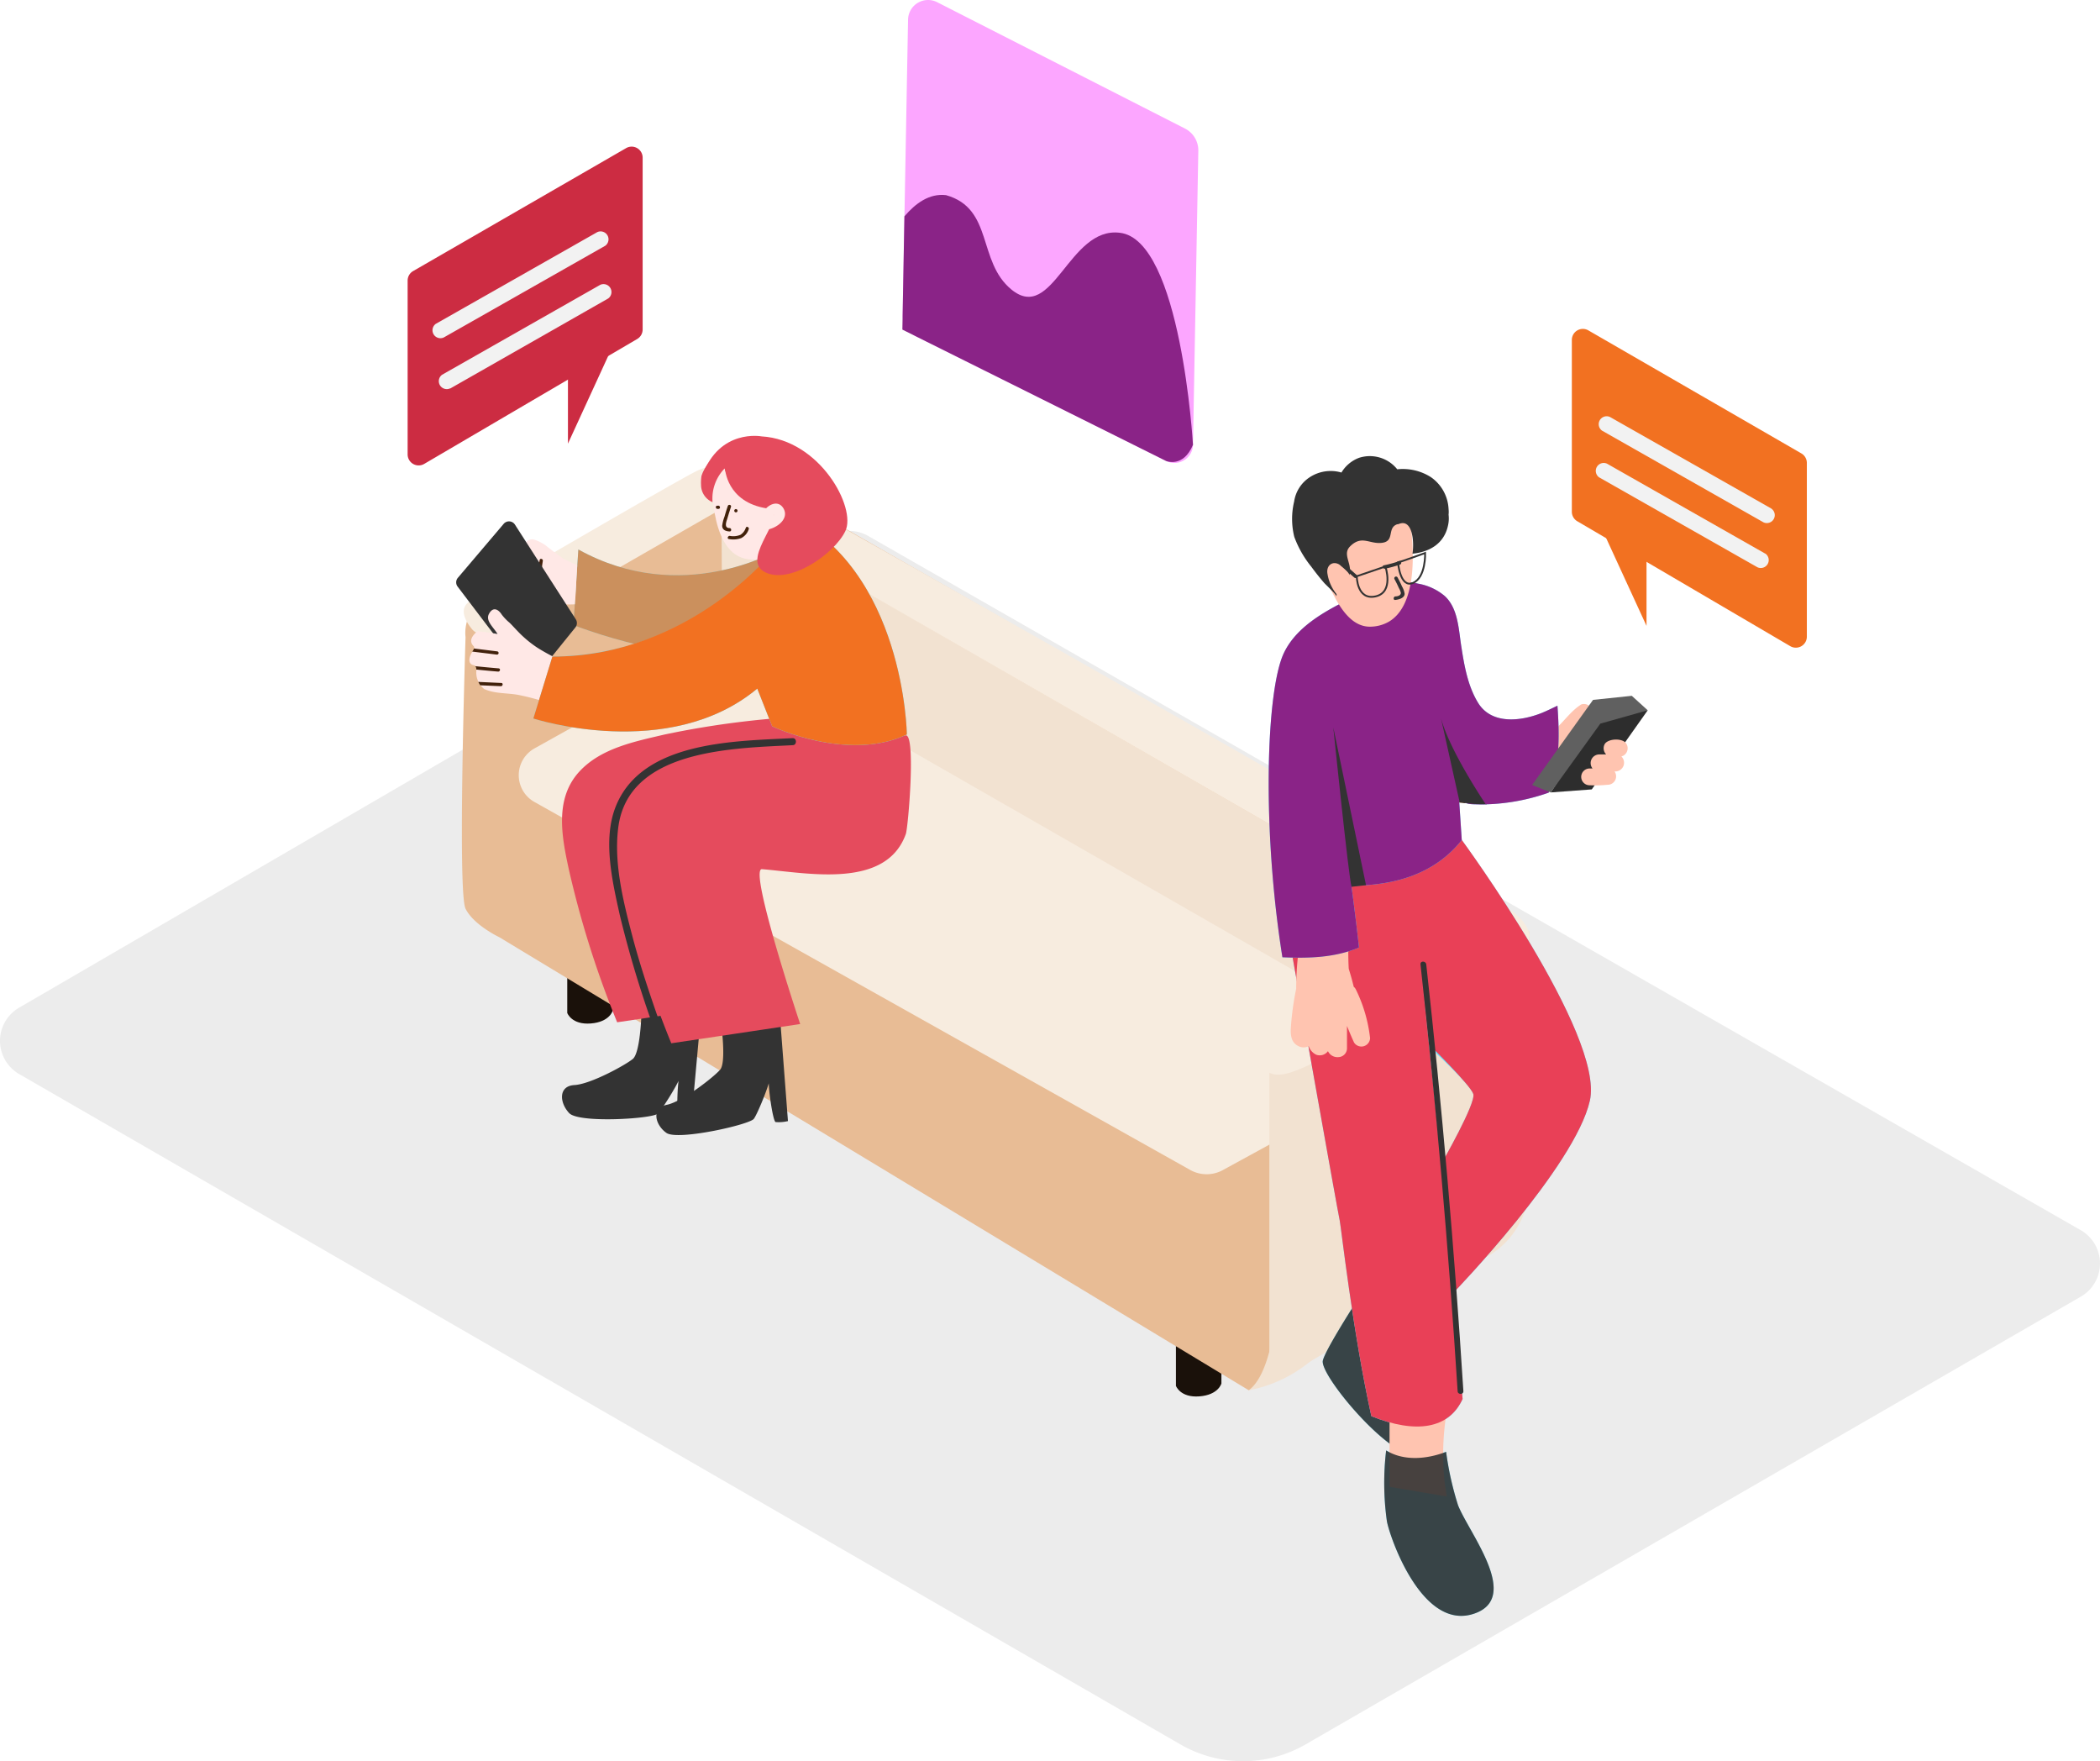 <svg xmlns="http://www.w3.org/2000/svg" width="857.982" height="719.406" viewBox="0 0 857.982 719.406">
  <g id="chatting_isometric" transform="translate(-46.64 -30.486)">
    <g id="Layer_2" data-name="Layer 2" transform="translate(46.64 30.486)">
      <path id="Path_245" data-name="Path 245" d="M54.5,300.837,385.747,108.2a15.659,15.659,0,0,1,15.659,0L896.76,391.751a15.659,15.659,0,0,1,0,27.159L580.051,601.8a51.136,51.136,0,0,1-51.136,0L54.556,328.025a15.659,15.659,0,0,1-.057-27.188Z" transform="translate(-46.64 110.755)" fill="#ececec"/>
      <path id="Path_249" data-name="Path 249" d="M224.54,241.716a55.925,55.925,0,0,0,24.722-11.472c13.221-10.21-24.722-8.747-24.722-8.747Z" transform="translate(285.67 326.179)" fill="#f2e2d1"/>
      <path id="Path_250" data-name="Path 250" d="M127.45,167.859V201.9s1.749,4.9,9.579,4.3,9.005-5.277,9.005-5.277v-40.7Z" transform="translate(104.31 211.87)" fill="#1a110a"/>
      <path id="Path_251" data-name="Path 251" d="M214.16,220.931v34.043s1.749,4.9,9.579,4.3S232.744,254,232.744,254V213.36Z" transform="translate(266.28 311.115)" fill="#1a110a"/>
      <path id="Path_252" data-name="Path 252" d="M459.2,292.1c16.95-11.214,34.415-21.624,51.279-32.9L235.934,102.217a35.419,35.419,0,0,0-35.534.2l-75.886,44.511c-12.476,7.342-10.583,18.5-10.583,18.5s-3.355,104.25,0,110.99,13.795,11.644,13.795,11.644L433.938,473.13C459.147,454.087,438.7,305.67,459.2,292.1Z" transform="translate(76.272 94.765)" fill="#e8bc95"/>
      <path id="Path_253" data-name="Path 253" d="M404.3,305.9S149.047,159.429,149.42,157.88s0-54.95,0-54.95L450.785,276.355Z" transform="translate(145.349 104.836)" fill="#f2e2d1"/>
      <path id="Path_254" data-name="Path 254" d="M127.025,165.089l77.119-43.019,291.7,167.374-87.587,47.895a13.766,13.766,0,0,1-13.336,0L127,187.029a12.533,12.533,0,0,1,.029-21.94Z" transform="translate(91.399 140.589)" fill="#f7ecdf"/>
      <path id="Path_255" data-name="Path 255" d="M330.458,162.257l-3.5-.287a76.971,76.971,0,0,1-17.208,9.808,539.741,539.741,0,0,1-82.282,49.358V343.741a39.978,39.978,0,0,0,11.042.631l78.525-46.547a33.928,33.928,0,0,0,16.634-29.2V165.383C332.523,164.379,331.491,163.347,330.458,162.257Z" transform="translate(291.143 215.12)" fill="#f2e2d1"/>
      <path id="Path_256" data-name="Path 256" d="M115.992,151.882s-7.4,2.466,0,11.644,34.415-10.21,34.415-10.21l67.512-38.775L519.37,287.824,440.7,332.564s-6.08,4.761-1.491,10.124,11.042,2.868,23.861-3.442,82.712-45.887,82.712-45.887,6.94-4.7-3.642-13.623S232.4,102.324,232.4,102.324a22.485,22.485,0,0,0-24.779-3.183C193.857,106.282,115.992,151.882,115.992,151.882Z" transform="translate(76.764 93.368)" fill="#f7ecdf"/>
      <path id="Path_257" data-name="Path 257" d="M159.106,178.47s-.488,15-3.47,17.466-17.208,10.3-23.861,10.669-6.109,7.285-2.122,11.472,34.071,2.323,36.222.172,10.439-15.688,9.206-15.917-1.807,18.068-.631,18.7a15.918,15.918,0,0,0,5.048.43l4.359-47.981" transform="translate(102.911 236.62)" fill="#333"/>
      <path id="Path_258" data-name="Path 258" d="M166.712,182.645s2.008,14.856-.516,17.81-15.286,12.992-21.768,14.34-4.818,8.2-.2,11.472,33.985-3.355,35.735-5.736,7.686-17.208,6.424-17.208,1.2,18.126,2.466,18.527a15.915,15.915,0,0,0,5.048-.4l-3.671-48.038" transform="translate(128.028 236.49)" fill="#333"/>
      <path id="Path_259" data-name="Path 259" d="M211.759,109.037s-39.148,23.2-81.421-.287l-2.008,30.859s46.461,18.5,79.27,10.927" transform="translate(105.954 115.708)" fill="#68e1fd"/>
      <path id="Path_260" data-name="Path 260" d="M211.759,109.037s-39.148,23.2-81.421-.287l-2.008,30.859s46.461,18.5,79.27,10.927" transform="translate(105.954 115.708)" fill="#f27121" opacity="0.72"/>
      <path id="Path_261" data-name="Path 261" d="M144.337,117.914s-5.076-2.352-5.535-2.667c-2.122-1.405-4.159-3.011-6.195-4.5a16.061,16.061,0,0,0-6.195-3.413,3.241,3.241,0,0,0-3.585,4.073c.43,2.352,4.359,4.9,5.908,6.6a25.811,25.811,0,0,1,1.348-2.868A14.656,14.656,0,0,1,128.735,118a2.868,2.868,0,0,1-.315.975c-1.864,3.47-4.474,6.539-6.453,9.952a12.388,12.388,0,0,1-.86,1.577l-.516,1.118a68.837,68.837,0,0,0,7.227.889,59.139,59.139,0,0,0,15.544,1.348C143.849,128.7,143.935,123.478,144.337,117.914Z" transform="translate(91.496 112.996)" fill="#ffe8e6"/>
      <path id="Path_262" data-name="Path 262" d="M128.988,122.385c-4.876-2.036-4.675-7.026-3.9-11.472.143-.832-1.147-1.2-1.291-.344-.918,5.277-.774,10.755,4.847,13.107C129.418,123.991,129.791,122.7,128.988,122.385Z" transform="translate(96.692 118.19)" fill="#42210b"/>
      <path id="Path_263" data-name="Path 263" d="M186.321,187.116c3.1.258,31.548,3.614,53.086-4.216a76.86,76.86,0,0,0,10.669-25.812,150.249,150.249,0,0,0,4.015-25.009l-21.768,1a367.479,367.479,0,0,0-63.783,7.686c-12.218,2.868-26.1,5.592-34.9,15.286-10.009,11.042-7.055,26.357-4.187,39.606A396.927,396.927,0,0,0,149.238,258.3l52.656-7.858S180.642,186.657,186.321,187.116Z" transform="translate(102.913 159.287)" fill="#e54b5d"/>
      <path id="Path_264" data-name="Path 264" d="M194,189.884c18.355,1.491,50.619,8.346,58.764-14.34.975-2.7,4.159-40.524,0-40.323l-12.762.6a367.474,367.474,0,0,0-63.755,7.657c-12.218,2.868-26.1,5.593-34.9,15.286-10.009,11.042-7.055,26.357-4.187,39.606a396.929,396.929,0,0,0,19.789,62.636l52.656-7.858S188.352,189.425,194,189.884Z" transform="translate(117.315 165.152)" fill="#e54b5d"/>
      <path id="Path_265" data-name="Path 265" d="M144.245,167.97,160.306,148.1a2.868,2.868,0,0,0,.172-3.384L135.641,106.08a2.868,2.868,0,0,0-4.617-.315l-18.756,22.083a2.868,2.868,0,0,0,0,3.614l27.676,36.452a2.868,2.868,0,0,0,4.3.057Z" transform="translate(74.752 108.225)" fill="#333"/>
      <path id="Path_266" data-name="Path 266" d="M168.344,150.533h-.2a2.868,2.868,0,0,0-1.405-3.843,3.1,3.1,0,0,0-2.352-4.13,70.291,70.291,0,0,1-10.554-2.868,48.472,48.472,0,0,1-6.4-3.241c-2.208-1.147-4.359-2.352-6.453-3.7a46.147,46.147,0,0,1-7.8-6.6c-1.09-1.119-2.122-2.294-3.241-3.384a20.276,20.276,0,0,1-3.183-3.3c-1.606-2.524-3.728-3.183-5.248-.344s1.807,5.392,3.5,8.231c-2.868-.516-5.478-.86-8.231-1.119l-.229.172q-3.9,3.413-1.262,5.965a1.463,1.463,0,0,1-.229,1.749c-1.291,1.577-2.868,5.449.344,5.994a1.463,1.463,0,0,1,1,1.778,8.6,8.6,0,0,0,3.126,7.916c4.187,1.893,8.6,1.577,13.479,2.323a93.387,93.387,0,0,1,14.34,3.958q7.285,1.864,14.34,4.187a3.212,3.212,0,0,0,3.929-4.216l1,.258C170.122,157.13,171.556,151.594,168.344,150.533Z" transform="translate(78.272 131.628)" fill="#ffe8e6"/>
      <path id="Path_267" data-name="Path 267" d="M114.168,123.739l-.258.373,10.038,1.233a.665.665,0,1,0,.172-1.319L114.6,122.85A1.922,1.922,0,0,1,114.168,123.739Z" transform="translate(79.018 142.046)" fill="#42210b"/>
      <path id="Path_268" data-name="Path 268" d="M114.77,126.747c2.868.287,5.965.6,8.948.832.86,0,1.032-1.262.172-1.319-3.183-.258-6.367-.574-9.55-.889a1.721,1.721,0,0,1,.43,1.377Z" transform="translate(79.821 146.753)" fill="#42210b"/>
      <path id="Path_269" data-name="Path 269" d="M115.583,128.987l8.4.373c.86,0,1.032-1.291.172-1.319l-9.378-.43a8.436,8.436,0,0,0,.8,1.377Z" transform="translate(80.643 150.937)" fill="#42210b"/>
      <path id="Path_270" data-name="Path 270" d="M221.22,118.277a118.7,118.7,0,0,1-90.828,43.736l-7.772,25.3s55.294,17.953,91.488-12.217l6.08,15.4s30.859,14.77,55.036,3.356c0,0-.86-67.6-49.386-90.2" transform="translate(95.287 106.181)" fill="#68e1fd"/>
      <path id="Path_271" data-name="Path 271" d="M221.22,118.277s-34.272,43.736-90.828,43.736l-7.772,25.3s55.294,17.953,91.488-12.217l6.08,15.4s30.859,14.77,55.036,3.356c0,0-.86-67.6-49.386-90.2" transform="translate(95.287 106.181)" fill="#f27121"/>
      <path id="Path_272" data-name="Path 272" d="M148.125,103.35s-1.635,30.429,13.25,34.1c17.007,4.159,28.421-19.3,20.821-32.494S152.111,93.112,148.125,103.35Z" transform="translate(142.83 90.707)" fill="#ffe8e6"/>
      <path id="Path_273" data-name="Path 273" d="M160.78,94.336a22.169,22.169,0,0,0-13.623,12.017c-.172.43-.315.832-.459,1.262a18.561,18.561,0,0,0-.172,3.671,7.658,7.658,0,0,0,4.7,7.027,17.581,17.581,0,0,1,5.048-13.881s-1.721,3.355,14.627,10.669c0,0,11.242,14.856,8.116,22.542.287-.746,2.352-1.807,2.868-2.323a44.8,44.8,0,0,0,6.682-6.94C202.423,110.311,180.225,88.17,160.78,94.336Z" transform="translate(139.896 86.815)" fill="#e54b5d"/>
      <path id="Path_274" data-name="Path 274" d="M155.935,105.771s.488,13.91,17.208,16.433c10.038,1.549-11.214,20.076-1.262,25.812s28.68-7.026,33.24-16.577-10.382-37.283-34.243-38.66c0,0-17.208-3.3-24.177,16" transform="translate(140.268 85.475)" fill="#e54b5d"/>
      <path id="Path_275" data-name="Path 275" d="M152.01,103a.667.667,0,1,0,.559.76A.667.667,0,0,0,152.01,103Z" transform="translate(148.753 104.962)" fill="#42210b"/>
      <path id="Path_276" data-name="Path 276" d="M149.409,102.547h-.373c-.832.258-.315,1.52.488,1.262h.373C150.728,103.523,150.24,102.261,149.409,102.547Z" transform="translate(143.84 104.043)" fill="#42210b"/>
      <path id="Path_277" data-name="Path 277" d="M164.777,104.207c-2.868-4.9-9.35.287-9.149,4.417a1.176,1.176,0,0,0,1.463,1.118,1.49,1.49,0,0,0,.143.459,3.96,3.96,0,0,1-.975,0c-1.692-.344-2.094,2.323-.4,2.667C160.016,113.614,167.587,109.2,164.777,104.207Zm-5.736,2.323a1.348,1.348,0,0,0,.488.4,1.262,1.262,0,0,0,1.291-.143,1.519,1.519,0,0,1-.287.488,2.61,2.61,0,0,1-2.036.975h-.2a2.868,2.868,0,0,1,.8-1.721Z" transform="translate(155.345 103.502)" fill="#ffe8e6"/>
      <path id="Path_278" data-name="Path 278" d="M152.56,111.877c-2.581,0-1.176-3.011-.8-4.331s.889-2.868,1.348-4.331c.287-.832-1.032-1.176-1.291-.344-.488,1.434-.946,2.868-1.348,4.331a16.147,16.147,0,0,0-.946,3.7c0,1.778,1.549,2.294,3.04,2.352C153.42,113.282,153.42,111.934,152.56,111.877Z" transform="translate(145.536 103.834)" fill="#42210b"/>
      <path id="Path_279" data-name="Path 279" d="M157.711,105.884a5.478,5.478,0,0,1-2.151,2.868,7.514,7.514,0,0,1-4.417.459c-.832,0-1.2,1.176-.344,1.291a9.464,9.464,0,0,0,4.99-.373,6.138,6.138,0,0,0,3.1-3.614C159.231,105.77,158.026,105.081,157.711,105.884Z" transform="translate(147.01 109.683)" fill="#42210b"/>
      <path id="Path_280" data-name="Path 280" d="M275.135,223.734c-6.8,5.736-15.487,19.5-20.649,26.328-1.119,1.491-2.352,3.04-3.528,4.7l-13.279-14.6,20.076-31.548Z" transform="translate(310.215 302.26)" fill="#68e1fd"/>
      <path id="Path_281" data-name="Path 281" d="M249.576,215.43A18.929,18.929,0,0,0,266.239,226.9c-1.434,5.048-5.076,14.512-3.3,18.326,2.61,5.736,23.833,30.544,10.239,33.842-10.1,2.466-39.463-32.322-38.058-38.287C236.1,236.71,245.618,221.711,249.576,215.43Z" transform="translate(305.345 314.981)" fill="#68e1fd"/>
      <path id="Path_282" data-name="Path 282" d="M269.116,237.644a127.449,127.449,0,0,0,4.9,21.883c4.675,11.644,26.041,37.943,6.252,44.31-20.993,6.768-34.043-31-35.333-37.771a112.313,112.313,0,0,1-.315-29C251.822,241.487,261.143,240.684,269.116,237.644Z" transform="translate(321.712 355.404)" fill="#68e1fd"/>
      <g id="Group_6" data-name="Group 6" transform="translate(540.418 510.88)" opacity="0.9">
        <path id="Path_283" data-name="Path 283" d="M275.135,223.734c-6.8,5.736-15.487,19.5-20.649,26.328-1.119,1.491-2.352,3.04-3.528,4.7l-13.279-14.6,20.076-31.548Z" transform="translate(-230.203 -208.62)" fill="#333"/>
        <path id="Path_284" data-name="Path 284" d="M249.576,215.43A18.929,18.929,0,0,0,266.239,226.9c-1.434,5.048-5.076,14.512-3.3,18.326,2.61,5.736,23.833,30.544,10.239,33.842-10.1,2.466-39.463-32.322-38.058-38.287C236.1,236.71,245.618,221.711,249.576,215.43Z" transform="translate(-235.073 -195.899)" fill="#333"/>
      </g>
      <path id="Path_285" data-name="Path 285" d="M274.83,150.12s58.392,79.557,52.34,106.487-55.581,78.3-55.581,78.3l-5.019-52.656s14.2-24.722,12.963-28.393-15.258-16.663-15.258-16.663L244.2,159.355" transform="translate(322.394 192.985)" fill="#68e1fd"/>
      <path id="Path_286" data-name="Path 286" d="M265.4,393.675c-7.715-35.018-12.361-77.435-12.934-79.987-.8-3.384-20.391-113.915-20.391-113.915,3.7-17.208-4.445-12.791-2.208-30.142,4.015-.344,19.9-6.6,23.8-7.4,8.145-1.692,15.63-12.934,23.2-16.491,7.743,43.765,20.076,172.25,25.812,240.908C297.121,398.866,283.671,401.017,265.4,393.675Z" transform="translate(294.882 184.803)" fill="#68e1fd"/>
      <path id="Path_287" data-name="Path 287" d="M269.824,150.12s58.392,79.557,52.34,106.487-55.581,78.3-55.581,78.3l-5.019-52.656s14.2-24.722,12.963-28.393-17.953-20.076-17.953-20.076L246.88,154.91" transform="translate(327.4 192.985)" fill="#e94057"/>
      <path id="Path_288" data-name="Path 288" d="M269.712,143.734c5.736-3.04,8.6-8.891,13.91-12.476l.315-.258.43-.143a3.528,3.528,0,0,1,3.929,5.134,14.512,14.512,0,0,1-6.31,6.08,3.212,3.212,0,0,1-2.065,1.577,69.514,69.514,0,0,0-9.35,3.212,3.614,3.614,0,0,1-4.761-1.262,3.786,3.786,0,0,1-.344-2.667,3.3,3.3,0,0,0,4.245.8Z" transform="translate(361.927 156.811)" fill="#ffc4b0"/>
      <path id="Path_289" data-name="Path 289" d="M267.488,150.681h0c2.036-4.761,3.786-9.608,5.736-14.34,1.2-1.233,2.352-2.524,3.556-3.786a3.3,3.3,0,0,1,.8,0,3.241,3.241,0,0,1,3.04,4.245l-.43,1.118a3.614,3.614,0,0,1,0,2.868q-2.18,4.646-4.388,9.292a17.524,17.524,0,0,1-2.094,4.331l-.889,1.864c-1.95,4.044-7.973.516-6.023-3.528Z" transform="translate(363.893 160.13)" fill="#ffc4b0"/>
      <path id="Path_290" data-name="Path 290" d="M255.443,130.481c2.008,16,0,33.01,6.654,48.124a53.112,53.112,0,0,0,8.6,13.25l.6.66c-14.34-.315-19.7-2.409-19.7-2.409l2.266-70.466c.43,1.262,1.348,4.245,2.524,8.288a2.7,2.7,0,0,0-.946,2.552Z" transform="translate(336.217 136.05)" fill="#42210b"/>
      <path id="Path_291" data-name="Path 291" d="M267.849,231.78a106.114,106.114,0,0,0-.8,27.676c.287,1.979.545,4.159.975,6.309l-23.431-3.958V231.78Z" transform="translate(323.122 345.522)" fill="#ffc4b0"/>
      <path id="Path_292" data-name="Path 292" d="M269.116,237.644a127.449,127.449,0,0,0,4.9,21.883c4.675,11.644,26.041,37.943,6.252,44.31-20.993,6.768-34.043-31-35.333-37.771a112.313,112.313,0,0,1-.315-29C251.822,241.487,261.143,240.684,269.116,237.644Z" transform="translate(321.712 355.404)" fill="#333" opacity="0.9"/>
      <path id="Path_293" data-name="Path 293" d="M265.4,393.675c-7.715-35.018-12.361-77.435-12.934-79.987-.8-3.384-20.391-113.915-20.391-113.915,3.7-17.208-4.445-12.791-2.208-30.142,4.015-.344,19.9-6.6,23.8-7.4,8.145-1.692,15.63-12.934,23.2-16.491,7.743,43.765,20.076,172.25,25.812,240.908C297.121,398.866,283.671,401.017,265.4,393.675Z" transform="translate(294.882 184.803)" fill="#e94057"/>
      <path id="Path_294" data-name="Path 294" d="M230.555,199.343a117.8,117.8,0,0,1,2.18-15.975,119.76,119.76,0,0,1,1.405-18.355,177.4,177.4,0,0,1,19.875.315c0,3.3,0,6.6.2,9.894q1.147,3.614,2.036,7.313a3.24,3.24,0,0,1,.946,1.262,60.226,60.226,0,0,1,5.736,19.732,3.556,3.556,0,0,1-6.568,1.749q-1.52-3.327-2.868-6.74v9.235a3.614,3.614,0,0,1-3.556,3.5,4.273,4.273,0,0,1-4.216-2.438,4.159,4.159,0,0,1-4.847,1.434,5.965,5.965,0,0,1-3.011-3.47,4.56,4.56,0,0,1-4.159,0C230.67,205.394,230.383,202.239,230.555,199.343Z" transform="translate(296.833 220.538)" fill="#ffc4b0"/>
      <path id="Path_295" data-name="Path 295" d="M345.35,164.023c-2.266,1.09-4.474,2.18-6.625,3.04-8.317,3.269-20.076,4.732-25.668-4.015-4.273-6.854-5.736-15.171-6.94-22.944-1.147-6.969-1.233-15.745-6.8-20.879a22.943,22.943,0,0,0-10.812-5.048c-9.837-2.18-14.971,0-23.89,4.273-11.472,5.449-25.553,12.189-31.146,24.292-7.055,15.286-8.948,70.9-.488,124.039,10.784.459,21.338.2,31.289-3.986-1.319-12.1-3.04-24.779-3.04-24.779,1.291-1.463,28.249,2.036,45.027-19.129l-1.061-16c3.929.86,2.38,1.262,5.965,1.405a83.573,83.573,0,0,0,30.6-4.761C346.411,188.544,346.21,176.011,345.35,164.023Z" transform="translate(290.964 124.247)" fill="#68e1fd"/>
      <path id="Path_296" data-name="Path 296" d="M345.35,164.023c-2.266,1.09-4.474,2.18-6.625,3.04-8.317,3.269-20.076,4.732-25.668-4.015-4.273-6.854-5.736-15.171-6.94-22.944-1.147-6.969-1.233-15.745-6.8-20.879a22.943,22.943,0,0,0-10.812-5.048c-9.837-2.18-14.971,0-23.89,4.273-11.472,5.449-25.553,12.189-31.146,24.292-7.055,15.286-8.948,70.9-.488,124.039,10.784.459,21.338.2,31.289-3.986-1.319-12.1-3.04-24.779-3.04-24.779,1.291-1.463,28.249,2.036,45.027-19.129l-1.061-16c3.929.86,2.38,1.262,5.965,1.405a83.573,83.573,0,0,0,30.6-4.761C346.411,188.544,346.21,176.011,345.35,164.023Z" transform="translate(290.964 124.247)" fill="#8a2387"/>
      <path id="Path_297" data-name="Path 297" d="M264.32,151.413a15.458,15.458,0,0,1-7.313,2.122c-8.231.43-13.107-8.26-16.261-14.541a55.781,55.781,0,0,1-6.768-23.833,12.648,12.648,0,0,1,.488-4.015c3.126-9.407,36.882-16.433,38.8,2.151C274.443,124.253,275.332,144.7,264.32,151.413Z" transform="translate(303.278 102.441)" fill="#ffc4b0"/>
      <path id="Path_298" data-name="Path 298" d="M237.077,109.879a8.231,8.231,0,0,1,6.309,2.409,10.583,10.583,0,0,1,3.3,6.309,2.237,2.237,0,0,1-1.176,2.466,2.868,2.868,0,0,1-4.13.889,23.4,23.4,0,0,1-5.879-5.478C234.008,114.324,233.779,110.51,237.077,109.879Z" transform="translate(304.192 117.791)" fill="#ffc4b0"/>
      <path id="Path_299" data-name="Path 299" d="M231.544,114a14.34,14.34,0,0,1,6.367-9.923,15.63,15.63,0,0,1,12.963-1.922,14.111,14.111,0,0,1,7.227-6.023,14.34,14.34,0,0,1,15.573,4.7,21.338,21.338,0,0,1,13.709,3.183,16.777,16.777,0,0,1,7.256,13.078,10.3,10.3,0,0,1,0,2.266,12.674,12.674,0,0,1-.143,4.015c-1.75,9.206-9.751,11.472-14.6,11.931.774-4.962,0-14.6-5.736-12.074a2.236,2.236,0,0,0-.946.229c-3.614,1.721-.6,6.74-5.736,7.4s-8.231-3.3-13.021,1.405,5.736,9.952-5.42,18.584a18.073,18.073,0,0,1-.229,1.864c0-.746-4.417-4.79-5.076-5.564-1.807-2.094-3.528-4.273-5.162-6.51a42.674,42.674,0,0,1-6.969-12.217A30.572,30.572,0,0,1,231.544,114Z" transform="translate(297.193 90.867)" fill="#333"/>
      <path id="Path_300" data-name="Path 300" d="M235.78,114.905c-.488-3.269,2.036-5.134,4.646-3.757a13.422,13.422,0,0,1,6.51,11.013,3.1,3.1,0,0,1-.918,2.409,2.868,2.868,0,0,1-.459.688,3.04,3.04,0,0,1-4.5-.229,17.523,17.523,0,0,1-5.277-10.124Z" transform="translate(306.551 119.332)" fill="#ffc4b0"/>
      <path id="Path_301" data-name="Path 301" d="M245.8,113.093c1.061-.2,11.07-3.843,11.07-3.843s.373,9.952-4.933,12.218S245.8,113.093,245.8,113.093Z" transform="translate(325.382 116.642)" fill="none" stroke="#333" stroke-miterlimit="10" stroke-width="0.75"/>
      <path id="Path_302" data-name="Path 302" d="M251.621,111.17l-11.7,3.986s0,9.894,7.657,8.231S251.621,111.17,251.621,111.17Z" transform="translate(314.399 120.228)" fill="none" stroke="#333" stroke-miterlimit="10" stroke-width="0.75"/>
      <path id="Path_303" data-name="Path 303" d="M238.81,110.823l5.535,4.876c.688.6-.344,1.606-1.032,1l-5.535-4.876C237.118,111.2,238.151,110.221,238.81,110.823Z" transform="translate(310.002 119.227)" fill="#333"/>
      <path id="Path_304" data-name="Path 304" d="M245.895,120.7c.918,0,2.237-.373,2.208-1.463a6.85,6.85,0,0,0-.8-1.95c-.545-1.233-1.147-2.438-1.778-3.614a.719.719,0,1,1,1.262-.688c.631,1.176,1.262,2.38,1.778,3.614a8.317,8.317,0,0,1,1.09,3.04c0,1.721-2.438,2.38-3.786,2.5C244.92,122.334,244.977,120.756,245.895,120.7Z" transform="translate(324.226 122.917)" fill="#333"/>
      <path id="Path_305" data-name="Path 305" d="M244.148,112.128a51.615,51.615,0,0,0,6.166-1.692c.889-.287,1.2,1.09.344,1.405a51.628,51.628,0,0,1-6.166,1.692C243.6,113.59,243.259,112.128,244.148,112.128Z" transform="translate(321.327 118.783)" fill="#333"/>
      <path id="Path_306" data-name="Path 306" d="M307.185,132.154l-22.858,32.322-16.778,1.233,22.772-34.329Z" transform="translate(366.01 157.98)" fill="#2d2d2d"/>
      <path id="Path_307" data-name="Path 307" d="M305.625,129.59l-15.831,1.663L264.9,166.013l7.6,3.04,20.277-28.106,19.359-5.449Z" transform="translate(361.06 154.636)" fill="#606060"/>
      <path id="Path_308" data-name="Path 308" d="M275.323,147.636H276.5a3.528,3.528,0,0,1,2.7-5.736h2.868a3.585,3.585,0,0,1-.574-4.273c1.491-2.323,7.572-2.5,8.891,0a3.528,3.528,0,0,1-1.262,4.761l-.832.344a3.556,3.556,0,0,1-2.323,6.109h-.488a3.442,3.442,0,0,1-2.868,5.449,48.751,48.751,0,0,1-7.2.2,3.428,3.428,0,1,1-.086-6.854Z" transform="translate(374.155 166.273)" fill="#ffc4b0"/>
      <path id="Path_309" data-name="Path 309" d="M251.358,168.575c-.172-1.491-2.524-1.52-2.352,0q9.608,86.957,15.171,174.314c0,1.52,2.466,1.52,2.352,0Q260.994,255.589,251.358,168.575Z" transform="translate(331.354 225.35)" fill="#333"/>
      <path id="Path_310" data-name="Path 310" d="M244.037,199.174c-1.176-3.642-7.457-65.074-7.457-65.074l13.365,64.414Z" transform="translate(308.16 163.06)" fill="#333"/>
      <path id="Path_311" data-name="Path 311" d="M270.15,167.9c-2.667-4.015-14.885-22.686-18.24-35.161l7.6,34.215A37.455,37.455,0,0,0,270.15,167.9Z" transform="translate(336.796 160.52)" fill="#333"/>
      <path id="Path_312" data-name="Path 312" d="M273.52,102.93l22.026,47.895V109.67" transform="translate(377.162 104.836)" fill="#f27121"/>
      <path id="Path_313" data-name="Path 313" d="M277.3,77.928l87.014,50.247a4.5,4.5,0,0,1,2.266,3.9v70.982a4.5,4.5,0,0,1-6.768,3.872L272.8,155.907a4.5,4.5,0,0,1-2.237-3.872V81.828a4.5,4.5,0,0,1,6.74-3.9Z" transform="translate(371.633 57.021)" fill="#f27121"/>
      <path id="Path_314" data-name="Path 314" d="M149.547,76.97l-22,47.895V83.71" transform="translate(104.496 56.344)" fill="#cc2c42"/>
      <path id="Path_315" data-name="Path 315" d="M193.99,51.968l-87.014,50.218a4.5,4.5,0,0,0-2.266,3.9V177.1a4.5,4.5,0,0,0,6.768,3.872l87.014-51.021a4.5,4.5,0,0,0,2.237-3.872V55.868a4.5,4.5,0,0,0-6.74-3.9Z" transform="translate(61.832 8.529)" fill="#cc2c42"/>
      <path id="Path_322" data-name="Path 322" d="M296.03,91.986l-2.18,120.2a7.571,7.571,0,0,1-10.927,6.625L180.766,167.93a10.009,10.009,0,0,1-5.535-9.149L177.44,38.528a8.174,8.174,0,0,1,11.9-7.141L290.609,83.01a10.009,10.009,0,0,1,5.42,8.977Z" transform="translate(193.559 -30.486)" fill="#fca6ff"/>
      <path id="Path_323" data-name="Path 323" d="M193.029,58.345c19.445,5.478,12.734,27.074,26.7,38.545,17.007,13.967,23.431-25.812,44.31-23.173,25.037,2.868,29.884,86.612,29.884,86.612-3.958,9.493-10.927,6.625-10.927,6.625L175.19,113.266l.832-46.26C180.553,61.729,186.117,57.541,193.029,58.345Z" transform="translate(193.486 21.367)" fill="#8a2387"/>
      <path id="Path_324" data-name="Path 324" d="M208.312,135.621c-23.833,1.233-61.69,1.2-72.273,28.049-5.334,13.479-1.319,30.544,1.692,44.167A439.134,439.134,0,0,0,153.1,258.054c.6,1.721,3.384.975,2.868-.774-4.761-13.565-9.522-27.16-13.164-41.069s-7.485-29.311-5.736-43.679c3.786-32.408,46.862-32.752,71.412-34.043C210.148,138.4,210.148,135.535,208.312,135.621Z" transform="translate(115.48 165.898)" fill="#333"/>
      <path id="Path_325" data-name="Path 325" d="M112.866,106.769l65.963-37.455a3.241,3.241,0,0,0-3.269-5.564L109.6,101.205a3.241,3.241,0,0,0,3.269,5.564Z" transform="translate(68.446 31.077)" fill="#f2f2f2"/>
      <path id="Path_326" data-name="Path 326" d="M113.766,113.619l64.586-36.8a3.241,3.241,0,0,0-3.269-5.564L110.5,107.969a3.241,3.241,0,0,0,3.269,5.564Z" transform="translate(70.127 45.105)" fill="#f2f2f2"/>
      <path id="Path_327" data-name="Path 327" d="M344.969,127.506,279.006,90.08a3.241,3.241,0,0,0-3.27,5.564L341.7,133.1a3.241,3.241,0,0,0,3.27-5.564Z" transform="translate(378.789 80.26)" fill="#f2f2f2"/>
      <path id="Path_328" data-name="Path 328" d="M343.172,133.439,278.586,96.73a3.241,3.241,0,0,0-3.269,5.564l64.7,36.739a3.241,3.241,0,0,0,3.269-5.564Z" transform="translate(378.004 92.682)" fill="#f2f2f2"/>
    </g>
  </g>
</svg>
